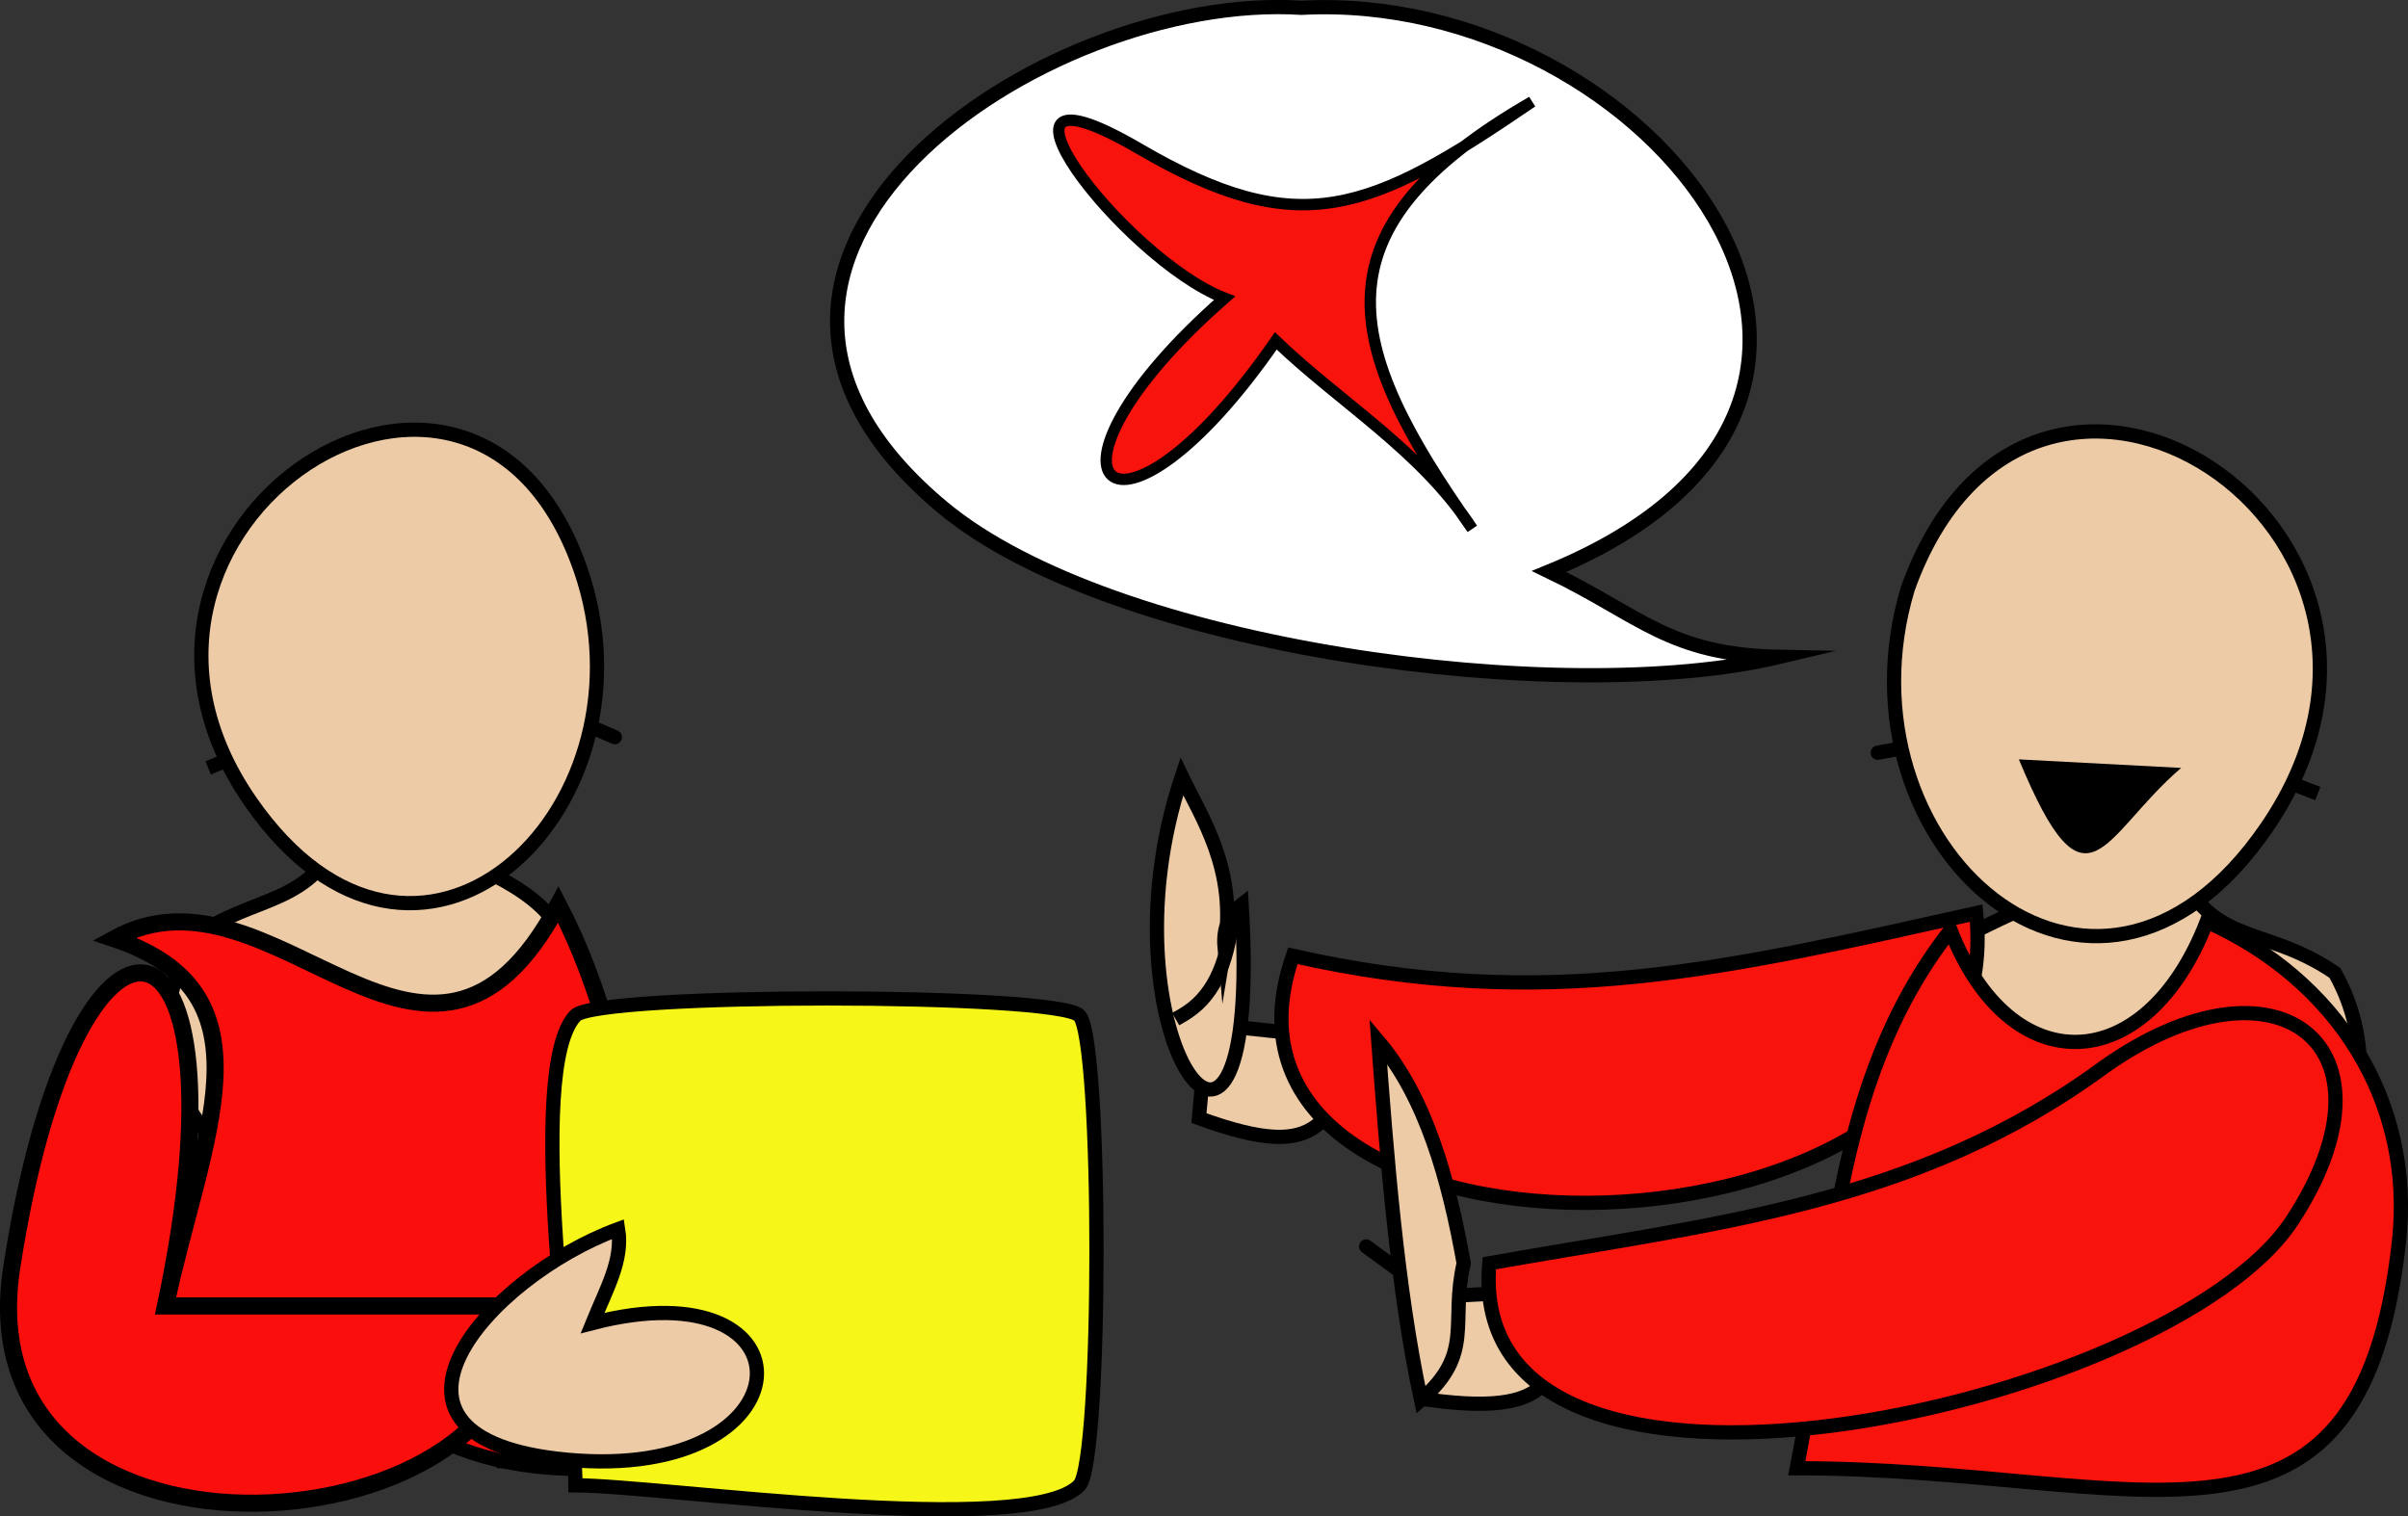 <svg xmlns="http://www.w3.org/2000/svg" xmlns:xlink="http://www.w3.org/1999/xlink" version="1.1" id="Layer_1" x="0px" y="0px" enable-background="new 0 0 822.05 841.89" xml:space="preserve" viewBox="305.22 355.58 211.45 133.17">
<rect x="305.22" y="355.58" width="211.45" height="133.17" fill="#333333" stroke="none"/>
<path fill-rule="evenodd" clip-rule="evenodd" fill="#EDCBA6" stroke="#000000" stroke-width="1.25" stroke-linecap="square" stroke-miterlimit="10" d="  M510.25,441.015c-6.525-4.473-11.331-2.045-14.25-10.5c-4.117,0.975-15.624,5.344-22.5,9.75  c4.869,17.041,2.116,26.016,20.277,26.806C507.54,467.669,516.897,452.855,510.25,441.015z"/>
<path fill-rule="evenodd" clip-rule="evenodd" fill="#EDCBA6" stroke="#000000" stroke-width="1.25" stroke-linecap="square" stroke-miterlimit="10" d="  M475,420.765C469.185,421.855,467.766,422.122,475,420.765L475,420.765z"/>
<path fill-rule="evenodd" clip-rule="evenodd" fill="#EDCBA6" stroke="#000000" stroke-width="1.25" stroke-linecap="square" stroke-miterlimit="10" d="  M508.75,425.265C501.731,422.554,502.282,422.766,508.75,425.265L508.75,425.265z"/>
<path fill-rule="evenodd" clip-rule="evenodd" fill="#EDCBA6" stroke="#000000" stroke-width="1.25" stroke-linecap="square" stroke-miterlimit="10" d="  M472.75,407.265c-6.755,22.463,16.241,43.252,31.5,21C522.187,402.109,483.569,377.066,472.75,407.265z"/>
<path fill-rule="evenodd" clip-rule="evenodd" d="M496.75,423.015c-6.98,5.986-8.265,13.692-14.25-0.75  C487.25,422.515,492,422.765,496.75,423.015z"/>
<path fill-rule="evenodd" clip-rule="evenodd" fill="#EDCBA6" stroke="#000000" stroke-width="1.25" stroke-linecap="square" stroke-miterlimit="10" d="  M425.5,447.015c-4.75-0.5-9.5-1-14.25-1.5c-0.25,2.75-0.5,5.5-0.75,8.25C421.933,457.954,421.568,453.621,425.5,447.015z"/>
<path fill-rule="evenodd" clip-rule="evenodd" fill="#F8130D" stroke="#000000" stroke-width="1.25" stroke-linecap="square" stroke-miterlimit="10" d="  M478.75,435.765c-21.881,4.862-37.773,8.771-60,3.75C408.323,469.401,482.304,468.658,478.75,435.765z"/>
<path fill-rule="evenodd" clip-rule="evenodd" fill="#200F75" stroke="#000000" stroke-width="1.25" stroke-linecap="square" stroke-miterlimit="10" d="  M506.5,457.515c1.39,7.472,2.501,15.004,3.75,22.5C508.598,474.018,507.331,464.792,506.5,457.515z"/>
<path fill-rule="evenodd" clip-rule="evenodd" fill="#F8130D" stroke="#000000" stroke-width="1.25" stroke-linecap="square" stroke-miterlimit="10" d="  M463,484.515c3.229-16.467,2.813-33.611,13.5-47.25c5.233,13.396,17.17,13.011,22.5-0.75c11.303,5.039,18.257,15.69,16.875,28.125  C512.448,495.48,493.044,484.515,463,484.515z"/>
<path fill-rule="evenodd" clip-rule="evenodd" fill="#EDCBA6" stroke="#000000" stroke-width="1.25" stroke-linecap="square" stroke-miterlimit="10" d="  M444.25,468.765c-4.75,0.25-9.5,0.5-14.25,0.75c0.25,3,0.5,6,0.75,9C442.83,480.126,441.512,475.826,444.25,468.765z"/>
<path fill-rule="evenodd" clip-rule="evenodd" fill="#F8130D" stroke="#000000" stroke-width="1.25" stroke-linecap="square" stroke-miterlimit="10" d="  M490,449.265c-16.512,12.141-34.321,13.752-54,17.25c-2.318,26.38,59.649,12.818,70.5-3.75  C516.554,447.414,505.172,438.54,490,449.265z"/>
<path fill-rule="evenodd" clip-rule="evenodd" fill="#EDCBA6" stroke="#000000" stroke-width="1.25" stroke-linecap="square" stroke-miterlimit="10" d="  M429.25,468.015C417.693,459.553,435.016,472.237,429.25,468.015L429.25,468.015z"/>
<path fill-rule="evenodd" clip-rule="evenodd" fill="#EDCBA6" stroke="#000000" stroke-width="1.25" stroke-linecap="square" stroke-miterlimit="10" d="  M433.75,466.515c-1.216,5.264,0.966,7.884-3.75,12c-2.106-9.799-3.018-21.613-3.75-31.5  C430.421,451.929,432.427,459.111,433.75,466.515z"/>
<path fill-rule="evenodd" clip-rule="evenodd" fill="#EDCBA6" stroke="#000000" stroke-width="1.25" stroke-linecap="square" stroke-miterlimit="10" d="  M409,423.765c1.727,3.606,4.878,8.199,3.75,15c-0.142-1.614,0.359-2.864,1.502-3.75C416.177,466.461,401.405,446.444,409,423.765z"/>
<path fill="none" stroke="#000000" stroke-width="1.25" stroke-linecap="square" stroke-miterlimit="10" d="M413.502,435.765  c-0.506,4.725-1.86,7.492-4.502,9"/>
<path fill-rule="evenodd" clip-rule="evenodd" fill="#FB0F0C" stroke="#000000" stroke-width="1.25" stroke-linecap="square" stroke-miterlimit="10" d="  M379,467.265c-10.25,0-20.5,0-30.75,0c7.98-37.483-8.304-39.372-13.5-3C330.637,493.054,382.056,488.604,379,467.265z"/>
<path fill-rule="evenodd" clip-rule="evenodd" fill="#EDCBA6" stroke="#000000" stroke-width="1.25" stroke-linecap="square" stroke-miterlimit="10" d="  M322,438.015c5.786-4.08,10.402-2.629,13.5-9.75c-0.498-0.044,21.593,3.628,19.312,12.75  C346.493,474.292,311.259,459.282,322,438.015z"/>
<path fill-rule="evenodd" clip-rule="evenodd" fill="#FB0F0C" stroke="#000000" stroke-width="1.5" stroke-linecap="square" stroke-miterlimit="10" d="  M354.25,435.015c-11.459,21.491-24.933-4.748-39,3c14.409,4.812,7.649,17.458,4.5,32.25c10.25,0,20.5,0,30.75,0  c-1.286,3.958,0.176,9.465-0.75,13.5c4.5,0,9,0,13.5,0C362.112,467.675,361.753,449.427,354.25,435.015z"/>
<path fill-rule="evenodd" clip-rule="evenodd" fill="#F7F619" stroke="#000000" stroke-width="1.25" stroke-linecap="square" stroke-miterlimit="10" d="  M355.75,486.015c7.4,0,39.738,4.731,44.25,0c2.006-2.104,2.006-39.146,0-41.25c-1.917-2.01-42.333-2.01-44.25,0  C351.191,449.546,355.75,478.703,355.75,486.015z"/>
<path fill-rule="evenodd" clip-rule="evenodd" fill="#FB0F0C" stroke="#000000" stroke-width="1.5" stroke-linecap="square" stroke-miterlimit="10" d="  M350.5,470.265c-10.25,0-20.5,0-30.75,0c7.835-36.806-7.876-39.928-13.5-3.375C301.721,496.332,353.542,491.51,350.5,470.265z"/>
<path fill-rule="evenodd" clip-rule="evenodd" fill="#EDCBA6" stroke="#000000" stroke-width="1.25" stroke-linecap="square" stroke-miterlimit="10" d="  M357.25,471.765c1.23-3.031,2.695-5.519,2.25-8.25c-11.513,4.244-23.937,18.442-4.5,20.25  C376.545,485.769,377.157,466.61,357.25,471.765z"/>
<path fill-rule="evenodd" clip-rule="evenodd" fill="#EDCBA6" stroke="#000000" stroke-width="1.25" stroke-linecap="square" stroke-miterlimit="10" d="  M355,418.515C361.224,421.173,359.969,420.637,355,418.515L355,418.515z"/>
<path fill-rule="evenodd" clip-rule="evenodd" fill="#EDCBA6" stroke="#000000" stroke-width="1.25" stroke-linecap="square" stroke-miterlimit="10" d="  M323.5,423.015C329.551,420.523,328.831,420.82,323.5,423.015L323.5,423.015z"/>
<path fill-rule="evenodd" clip-rule="evenodd" fill="#EDCBA6" stroke="#000000" stroke-width="1.25" stroke-linecap="square" stroke-miterlimit="10" d="  M356.5,406.515c6.293,20.657-14.751,40.33-29.25,19.5C310.361,401.751,347.486,377.591,356.5,406.515z"/>
<path fill-rule="evenodd" clip-rule="evenodd" fill="#FFFFFF" stroke="#000000" stroke-width="1.25" stroke-linecap="square" stroke-miterlimit="10" d="  M419.5,356.265c30.724-1.636,58.687,34.389,21.75,49.5c8.048,3.87,10.517,7.317,20.25,7.5c-19.037,4.528-58.553-0.669-73.5-13.125  C361.94,378.423,396.776,354.803,419.5,356.265z"/>
<path fill-rule="evenodd" clip-rule="evenodd" fill="#F8130D" stroke="#000000" stroke-linecap="square" stroke-miterlimit="10" d="  M439.75,364.515c-14.293,9.779-20.438,12.328-34.5,4.125c-15.756-9.191-1.475,9.635,7.5,13.125c-18.293,16.04-9.639,24.198,4.5,3.75  c5.701,5.468,12.848,9.684,17.25,16.5C423.035,385.776,420.395,375.672,439.75,364.515z"/>
</svg>